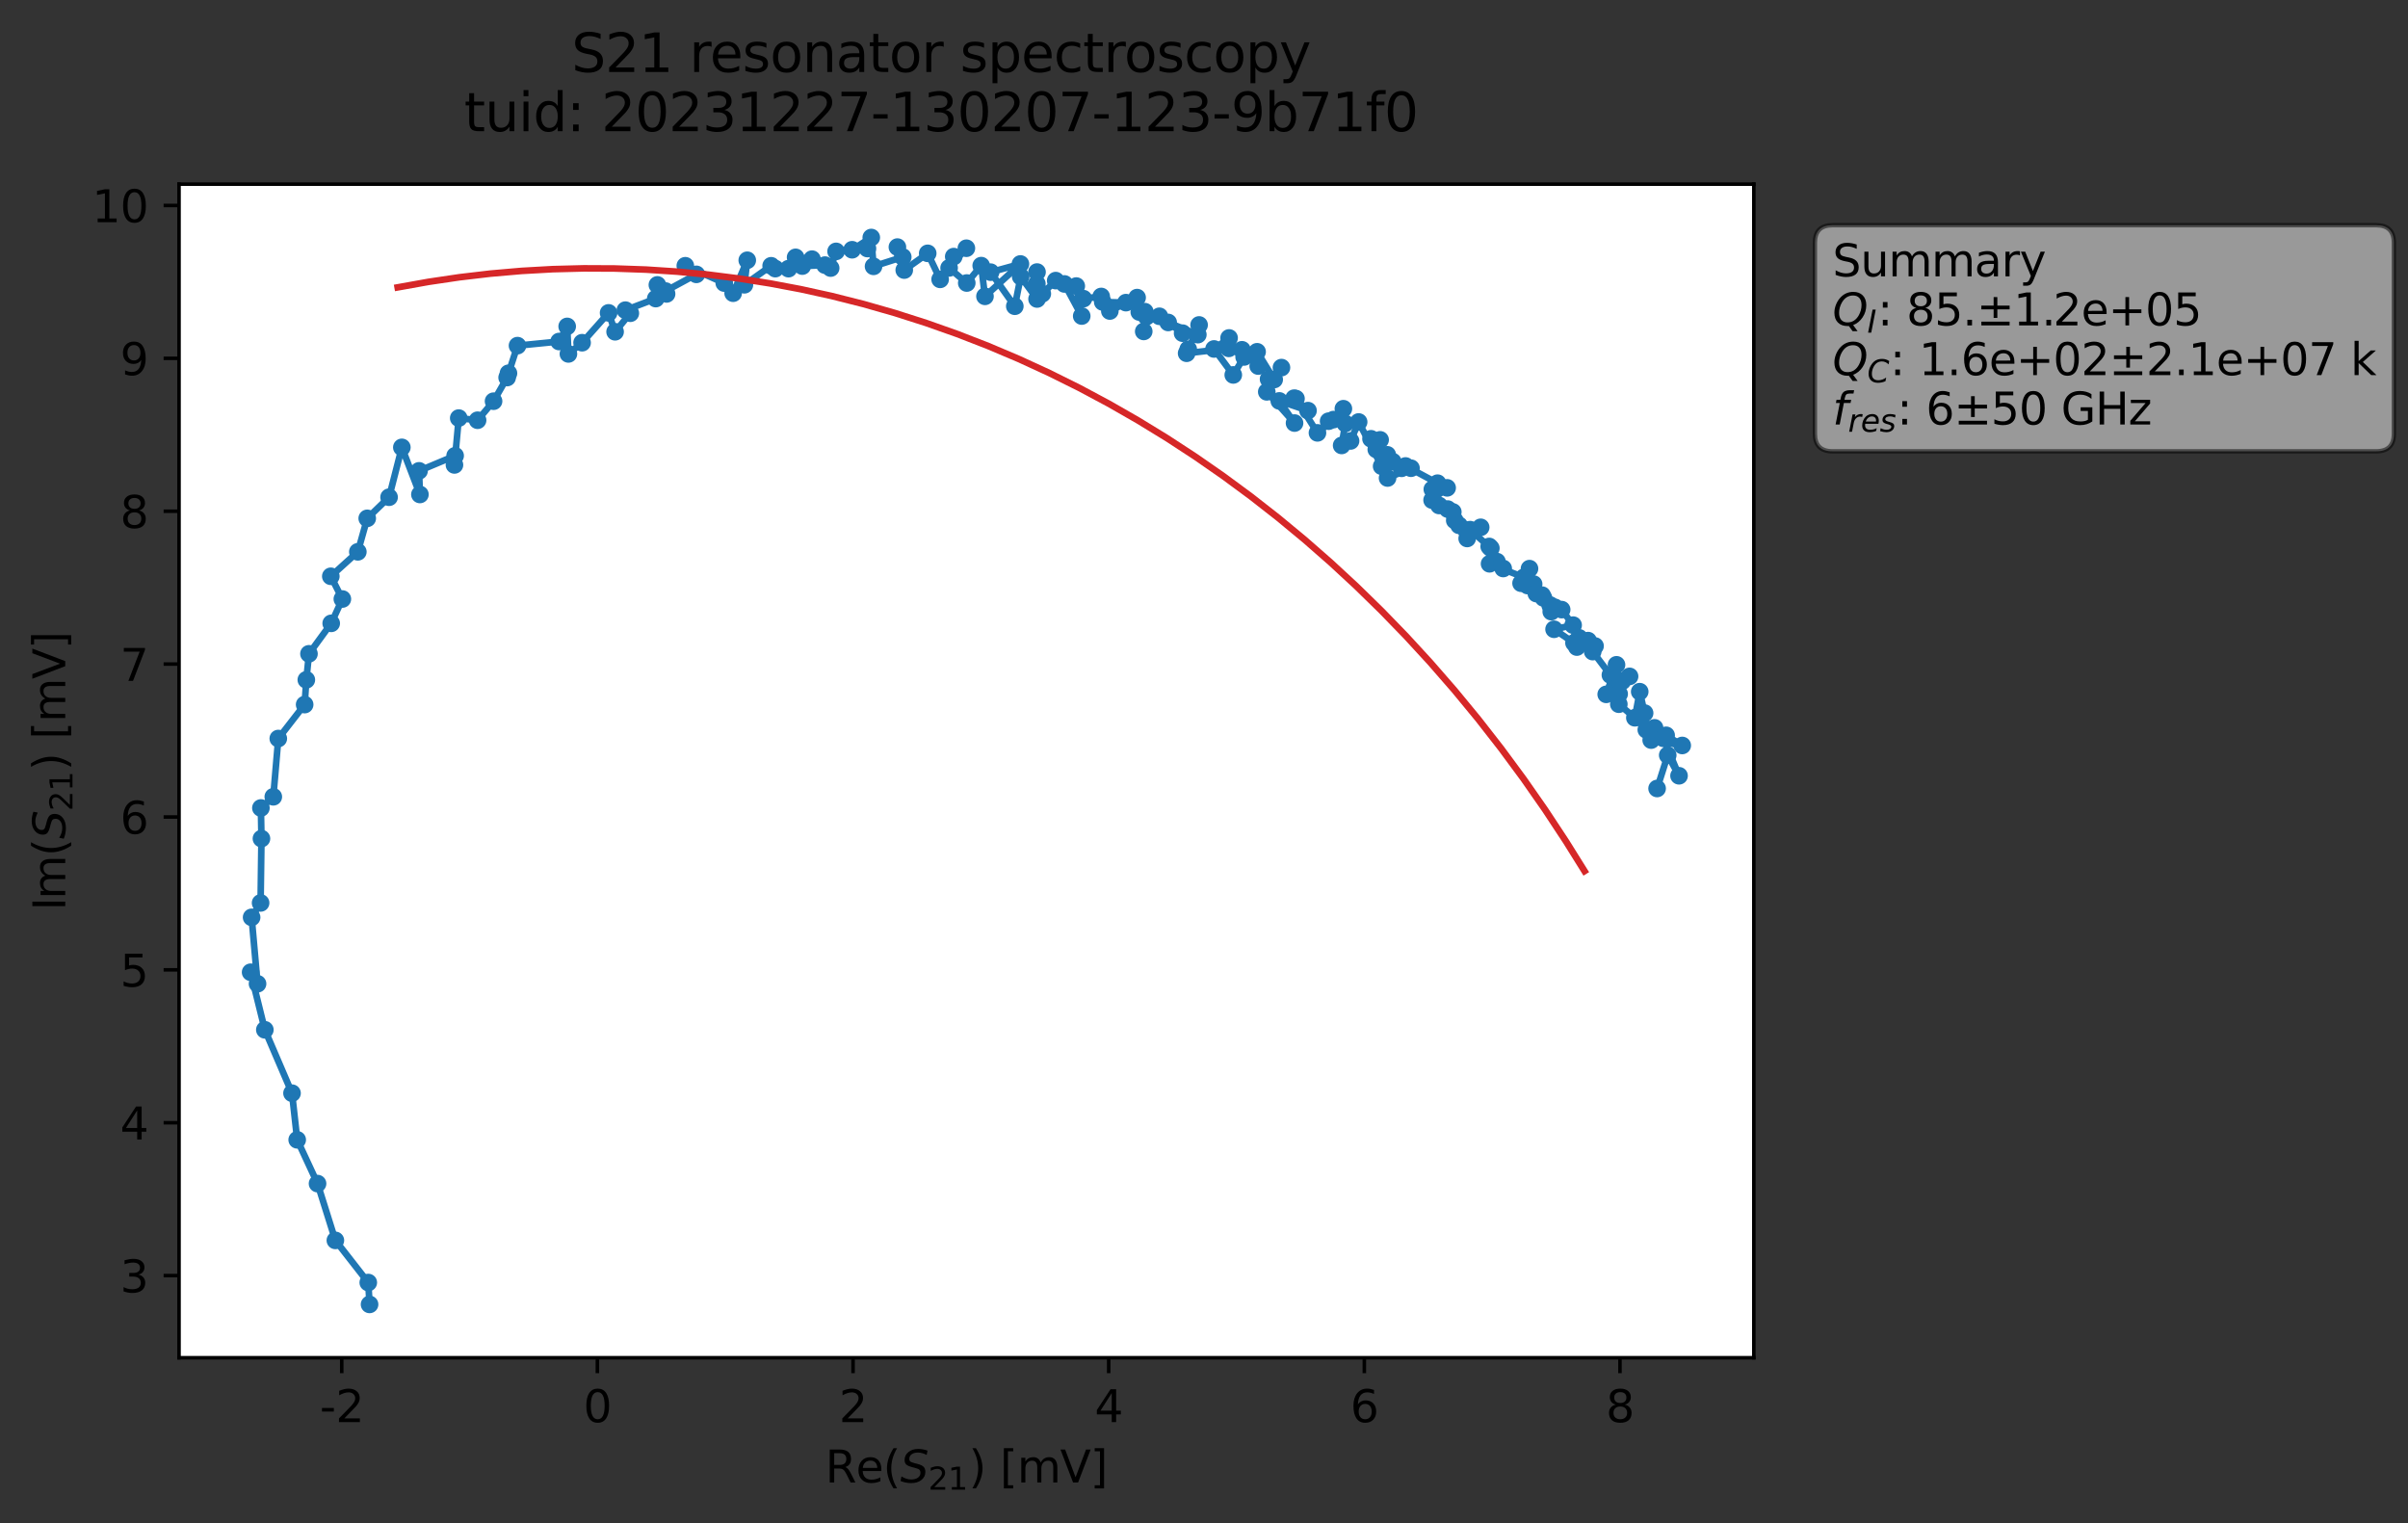 <?xml version="1.0" encoding="utf-8" standalone="no"?>
<!DOCTYPE svg PUBLIC "-//W3C//DTD SVG 1.1//EN"
  "http://www.w3.org/Graphics/SVG/1.1/DTD/svg11.dtd">
<svg xmlns:xlink="http://www.w3.org/1999/xlink" width="546.079pt" height="345.428pt" viewBox="0 0 546.079 345.428" xmlns="http://www.w3.org/2000/svg" version="1.1">
 <rect x="0" y="0" width="546.079" height="345.428" fill="#333333" stroke="none"/>
 <defs>
  <style type="text/css">*{stroke-linejoin: round; stroke-linecap: butt}</style>
 </defs>
 <g id="figure_1">
  <g id="patch_1">
   <path d="M 0 345.428 
L 546.079 345.428 
L 546.079 -0 
L 0 -0 
L 0 345.428 
z
" style="fill: none; opacity: 0"/>
  </g>
  <g id="axes_1">
   <g id="patch_2">
    <path d="M 40.603 307.872 
L 397.723 307.872 
L 397.723 41.76 
L 40.603 41.76 
z
" style="fill: #ffffff"/>
   </g>
   <g id="matplotlib.axis_1">
    <g id="xtick_1">
     <g id="line2d_1">
      <defs>
       <path id="m1674e08aa5" d="M 0 0 
L 0 3.5 
" style="stroke: #000000; stroke-width: 0.8"/>
      </defs>
      <g>
       <use xlink:href="#m1674e08aa5" x="77.499" y="307.872" style="stroke: #000000; stroke-width: 0.8"/>
      </g>
     </g>
     <g id="text_1">
      <!-- -2 -->
      <g transform="translate(72.514 322.47) scale(0.1 -0.1)">
       <defs>
        <path id="DejaVuSans-2d" d="M 313 2009 
L 1997 2009 
L 1997 1497 
L 313 1497 
L 313 2009 
z
" transform="scale(0.016)"/>
        <path id="DejaVuSans-32" d="M 1228 531 
L 3431 531 
L 3431 0 
L 469 0 
L 469 531 
Q 828 903 1448 1529 
Q 2069 2156 2228 2338 
Q 2531 2678 2651 2914 
Q 2772 3150 2772 3378 
Q 2772 3750 2511 3984 
Q 2250 4219 1831 4219 
Q 1534 4219 1204 4116 
Q 875 4013 500 3803 
L 500 4441 
Q 881 4594 1212 4672 
Q 1544 4750 1819 4750 
Q 2544 4750 2975 4387 
Q 3406 4025 3406 3419 
Q 3406 3131 3298 2873 
Q 3191 2616 2906 2266 
Q 2828 2175 2409 1742 
Q 1991 1309 1228 531 
z
" transform="scale(0.016)"/>
       </defs>
       <use xlink:href="#DejaVuSans-2d"/>
       <use xlink:href="#DejaVuSans-32" x="36.084"/>
      </g>
     </g>
    </g>
    <g id="xtick_2">
     <g id="line2d_2">
      <g>
       <use xlink:href="#m1674e08aa5" x="135.474" y="307.872" style="stroke: #000000; stroke-width: 0.8"/>
      </g>
     </g>
     <g id="text_2">
      <!-- 0 -->
      <g transform="translate(132.293 322.47) scale(0.1 -0.1)">
       <defs>
        <path id="DejaVuSans-30" d="M 2034 4250 
Q 1547 4250 1301 3770 
Q 1056 3291 1056 2328 
Q 1056 1369 1301 889 
Q 1547 409 2034 409 
Q 2525 409 2770 889 
Q 3016 1369 3016 2328 
Q 3016 3291 2770 3770 
Q 2525 4250 2034 4250 
z
M 2034 4750 
Q 2819 4750 3233 4129 
Q 3647 3509 3647 2328 
Q 3647 1150 3233 529 
Q 2819 -91 2034 -91 
Q 1250 -91 836 529 
Q 422 1150 422 2328 
Q 422 3509 836 4129 
Q 1250 4750 2034 4750 
z
" transform="scale(0.016)"/>
       </defs>
       <use xlink:href="#DejaVuSans-30"/>
      </g>
     </g>
    </g>
    <g id="xtick_3">
     <g id="line2d_3">
      <g>
       <use xlink:href="#m1674e08aa5" x="193.449" y="307.872" style="stroke: #000000; stroke-width: 0.8"/>
      </g>
     </g>
     <g id="text_3">
      <!-- 2 -->
      <g transform="translate(190.267 322.47) scale(0.1 -0.1)">
       <use xlink:href="#DejaVuSans-32"/>
      </g>
     </g>
    </g>
    <g id="xtick_4">
     <g id="line2d_4">
      <g>
       <use xlink:href="#m1674e08aa5" x="251.423" y="307.872" style="stroke: #000000; stroke-width: 0.8"/>
      </g>
     </g>
     <g id="text_4">
      <!-- 4 -->
      <g transform="translate(248.242 322.47) scale(0.1 -0.1)">
       <defs>
        <path id="DejaVuSans-34" d="M 2419 4116 
L 825 1625 
L 2419 1625 
L 2419 4116 
z
M 2253 4666 
L 3047 4666 
L 3047 1625 
L 3713 1625 
L 3713 1100 
L 3047 1100 
L 3047 0 
L 2419 0 
L 2419 1100 
L 313 1100 
L 313 1709 
L 2253 4666 
z
" transform="scale(0.016)"/>
       </defs>
       <use xlink:href="#DejaVuSans-34"/>
      </g>
     </g>
    </g>
    <g id="xtick_5">
     <g id="line2d_5">
      <g>
       <use xlink:href="#m1674e08aa5" x="309.398" y="307.872" style="stroke: #000000; stroke-width: 0.8"/>
      </g>
     </g>
     <g id="text_5">
      <!-- 6 -->
      <g transform="translate(306.216 322.47) scale(0.1 -0.1)">
       <defs>
        <path id="DejaVuSans-36" d="M 2113 2584 
Q 1688 2584 1439 2293 
Q 1191 2003 1191 1497 
Q 1191 994 1439 701 
Q 1688 409 2113 409 
Q 2538 409 2786 701 
Q 3034 994 3034 1497 
Q 3034 2003 2786 2293 
Q 2538 2584 2113 2584 
z
M 3366 4563 
L 3366 3988 
Q 3128 4100 2886 4159 
Q 2644 4219 2406 4219 
Q 1781 4219 1451 3797 
Q 1122 3375 1075 2522 
Q 1259 2794 1537 2939 
Q 1816 3084 2150 3084 
Q 2853 3084 3261 2657 
Q 3669 2231 3669 1497 
Q 3669 778 3244 343 
Q 2819 -91 2113 -91 
Q 1303 -91 875 529 
Q 447 1150 447 2328 
Q 447 3434 972 4092 
Q 1497 4750 2381 4750 
Q 2619 4750 2861 4703 
Q 3103 4656 3366 4563 
z
" transform="scale(0.016)"/>
       </defs>
       <use xlink:href="#DejaVuSans-36"/>
      </g>
     </g>
    </g>
    <g id="xtick_6">
     <g id="line2d_6">
      <g>
       <use xlink:href="#m1674e08aa5" x="367.372" y="307.872" style="stroke: #000000; stroke-width: 0.8"/>
      </g>
     </g>
     <g id="text_6">
      <!-- 8 -->
      <g transform="translate(364.191 322.47) scale(0.1 -0.1)">
       <defs>
        <path id="DejaVuSans-38" d="M 2034 2216 
Q 1584 2216 1326 1975 
Q 1069 1734 1069 1313 
Q 1069 891 1326 650 
Q 1584 409 2034 409 
Q 2484 409 2743 651 
Q 3003 894 3003 1313 
Q 3003 1734 2745 1975 
Q 2488 2216 2034 2216 
z
M 1403 2484 
Q 997 2584 770 2862 
Q 544 3141 544 3541 
Q 544 4100 942 4425 
Q 1341 4750 2034 4750 
Q 2731 4750 3128 4425 
Q 3525 4100 3525 3541 
Q 3525 3141 3298 2862 
Q 3072 2584 2669 2484 
Q 3125 2378 3379 2068 
Q 3634 1759 3634 1313 
Q 3634 634 3220 271 
Q 2806 -91 2034 -91 
Q 1263 -91 848 271 
Q 434 634 434 1313 
Q 434 1759 690 2068 
Q 947 2378 1403 2484 
z
M 1172 3481 
Q 1172 3119 1398 2916 
Q 1625 2713 2034 2713 
Q 2441 2713 2670 2916 
Q 2900 3119 2900 3481 
Q 2900 3844 2670 4047 
Q 2441 4250 2034 4250 
Q 1625 4250 1398 4047 
Q 1172 3844 1172 3481 
z
" transform="scale(0.016)"/>
       </defs>
       <use xlink:href="#DejaVuSans-38"/>
      </g>
     </g>
    </g>
    <g id="text_7">
     <!-- Re$(S_{21})$ [mV] -->
     <g transform="translate(187.163 336.149) scale(0.1 -0.1)">
      <defs>
       <path id="DejaVuSans-52" d="M 2841 2188 
Q 3044 2119 3236 1894 
Q 3428 1669 3622 1275 
L 4263 0 
L 3584 0 
L 2988 1197 
Q 2756 1666 2539 1819 
Q 2322 1972 1947 1972 
L 1259 1972 
L 1259 0 
L 628 0 
L 628 4666 
L 2053 4666 
Q 2853 4666 3247 4331 
Q 3641 3997 3641 3322 
Q 3641 2881 3436 2590 
Q 3231 2300 2841 2188 
z
M 1259 4147 
L 1259 2491 
L 2053 2491 
Q 2509 2491 2742 2702 
Q 2975 2913 2975 3322 
Q 2975 3731 2742 3939 
Q 2509 4147 2053 4147 
L 1259 4147 
z
" transform="scale(0.016)"/>
       <path id="DejaVuSans-65" d="M 3597 1894 
L 3597 1613 
L 953 1613 
Q 991 1019 1311 708 
Q 1631 397 2203 397 
Q 2534 397 2845 478 
Q 3156 559 3463 722 
L 3463 178 
Q 3153 47 2828 -22 
Q 2503 -91 2169 -91 
Q 1331 -91 842 396 
Q 353 884 353 1716 
Q 353 2575 817 3079 
Q 1281 3584 2069 3584 
Q 2775 3584 3186 3129 
Q 3597 2675 3597 1894 
z
M 3022 2063 
Q 3016 2534 2758 2815 
Q 2500 3097 2075 3097 
Q 1594 3097 1305 2825 
Q 1016 2553 972 2059 
L 3022 2063 
z
" transform="scale(0.016)"/>
       <path id="DejaVuSans-28" d="M 1984 4856 
Q 1566 4138 1362 3434 
Q 1159 2731 1159 2009 
Q 1159 1288 1364 580 
Q 1569 -128 1984 -844 
L 1484 -844 
Q 1016 -109 783 600 
Q 550 1309 550 2009 
Q 550 2706 781 3412 
Q 1013 4119 1484 4856 
L 1984 4856 
z
" transform="scale(0.016)"/>
       <path id="DejaVuSans-Oblique-53" d="M 3859 4513 
L 3738 3897 
Q 3422 4066 3111 4152 
Q 2800 4238 2509 4238 
Q 1944 4238 1609 3991 
Q 1275 3744 1275 3334 
Q 1275 3109 1398 2989 
Q 1522 2869 2034 2731 
L 2413 2638 
Q 3053 2472 3303 2217 
Q 3553 1963 3553 1503 
Q 3553 797 2998 353 
Q 2444 -91 1538 -91 
Q 1166 -91 791 -17 
Q 416 56 38 206 
L 166 856 
Q 513 641 861 531 
Q 1209 422 1556 422 
Q 2147 422 2503 684 
Q 2859 947 2859 1369 
Q 2859 1650 2717 1795 
Q 2575 1941 2106 2059 
L 1728 2156 
Q 1081 2325 845 2545 
Q 609 2766 609 3163 
Q 609 3859 1145 4304 
Q 1681 4750 2541 4750 
Q 2875 4750 3203 4690 
Q 3531 4631 3859 4513 
z
" transform="scale(0.016)"/>
       <path id="DejaVuSans-31" d="M 794 531 
L 1825 531 
L 1825 4091 
L 703 3866 
L 703 4441 
L 1819 4666 
L 2450 4666 
L 2450 531 
L 3481 531 
L 3481 0 
L 794 0 
L 794 531 
z
" transform="scale(0.016)"/>
       <path id="DejaVuSans-29" d="M 513 4856 
L 1013 4856 
Q 1481 4119 1714 3412 
Q 1947 2706 1947 2009 
Q 1947 1309 1714 600 
Q 1481 -109 1013 -844 
L 513 -844 
Q 928 -128 1133 580 
Q 1338 1288 1338 2009 
Q 1338 2731 1133 3434 
Q 928 4138 513 4856 
z
" transform="scale(0.016)"/>
       <path id="DejaVuSans-20" transform="scale(0.016)"/>
       <path id="DejaVuSans-5b" d="M 550 4863 
L 1875 4863 
L 1875 4416 
L 1125 4416 
L 1125 -397 
L 1875 -397 
L 1875 -844 
L 550 -844 
L 550 4863 
z
" transform="scale(0.016)"/>
       <path id="DejaVuSans-6d" d="M 3328 2828 
Q 3544 3216 3844 3400 
Q 4144 3584 4550 3584 
Q 5097 3584 5394 3201 
Q 5691 2819 5691 2113 
L 5691 0 
L 5113 0 
L 5113 2094 
Q 5113 2597 4934 2840 
Q 4756 3084 4391 3084 
Q 3944 3084 3684 2787 
Q 3425 2491 3425 1978 
L 3425 0 
L 2847 0 
L 2847 2094 
Q 2847 2600 2669 2842 
Q 2491 3084 2119 3084 
Q 1678 3084 1418 2786 
Q 1159 2488 1159 1978 
L 1159 0 
L 581 0 
L 581 3500 
L 1159 3500 
L 1159 2956 
Q 1356 3278 1631 3431 
Q 1906 3584 2284 3584 
Q 2666 3584 2933 3390 
Q 3200 3197 3328 2828 
z
" transform="scale(0.016)"/>
       <path id="DejaVuSans-56" d="M 1831 0 
L 50 4666 
L 709 4666 
L 2188 738 
L 3669 4666 
L 4325 4666 
L 2547 0 
L 1831 0 
z
" transform="scale(0.016)"/>
       <path id="DejaVuSans-5d" d="M 1947 4863 
L 1947 -844 
L 622 -844 
L 622 -397 
L 1369 -397 
L 1369 4416 
L 622 4416 
L 622 4863 
L 1947 4863 
z
" transform="scale(0.016)"/>
      </defs>
      <use xlink:href="#DejaVuSans-52" transform="translate(0 0.016)"/>
      <use xlink:href="#DejaVuSans-65" transform="translate(69.482 0.016)"/>
      <use xlink:href="#DejaVuSans-28" transform="translate(131.006 0.016)"/>
      <use xlink:href="#DejaVuSans-Oblique-53" transform="translate(170.02 0.016)"/>
      <use xlink:href="#DejaVuSans-32" transform="translate(233.496 -16.391) scale(0.7)"/>
      <use xlink:href="#DejaVuSans-31" transform="translate(278.032 -16.391) scale(0.7)"/>
      <use xlink:href="#DejaVuSans-29" transform="translate(325.303 0.016)"/>
      <use xlink:href="#DejaVuSans-20" transform="translate(364.316 0.016)"/>
      <use xlink:href="#DejaVuSans-5b" transform="translate(396.104 0.016)"/>
      <use xlink:href="#DejaVuSans-6d" transform="translate(435.117 0.016)"/>
      <use xlink:href="#DejaVuSans-56" transform="translate(532.529 0.016)"/>
      <use xlink:href="#DejaVuSans-5d" transform="translate(600.938 0.016)"/>
     </g>
    </g>
   </g>
   <g id="matplotlib.axis_2">
    <g id="ytick_1">
     <g id="line2d_7">
      <defs>
       <path id="mb49f88d2f6" d="M 0 0 
L -3.5 0 
" style="stroke: #000000; stroke-width: 0.8"/>
      </defs>
      <g>
       <use xlink:href="#mb49f88d2f6" x="40.603" y="289.242" style="stroke: #000000; stroke-width: 0.8"/>
      </g>
     </g>
     <g id="text_8">
      <!-- 3 -->
      <g transform="translate(27.241 293.041) scale(0.1 -0.1)">
       <defs>
        <path id="DejaVuSans-33" d="M 2597 2516 
Q 3050 2419 3304 2112 
Q 3559 1806 3559 1356 
Q 3559 666 3084 287 
Q 2609 -91 1734 -91 
Q 1441 -91 1130 -33 
Q 819 25 488 141 
L 488 750 
Q 750 597 1062 519 
Q 1375 441 1716 441 
Q 2309 441 2620 675 
Q 2931 909 2931 1356 
Q 2931 1769 2642 2001 
Q 2353 2234 1838 2234 
L 1294 2234 
L 1294 2753 
L 1863 2753 
Q 2328 2753 2575 2939 
Q 2822 3125 2822 3475 
Q 2822 3834 2567 4026 
Q 2313 4219 1838 4219 
Q 1578 4219 1281 4162 
Q 984 4106 628 3988 
L 628 4550 
Q 988 4650 1302 4700 
Q 1616 4750 1894 4750 
Q 2613 4750 3031 4423 
Q 3450 4097 3450 3541 
Q 3450 3153 3228 2886 
Q 3006 2619 2597 2516 
z
" transform="scale(0.016)"/>
       </defs>
       <use xlink:href="#DejaVuSans-33"/>
      </g>
     </g>
    </g>
    <g id="ytick_2">
     <g id="line2d_8">
      <g>
       <use xlink:href="#mb49f88d2f6" x="40.603" y="254.577" style="stroke: #000000; stroke-width: 0.8"/>
      </g>
     </g>
     <g id="text_9">
      <!-- 4 -->
      <g transform="translate(27.241 258.376) scale(0.1 -0.1)">
       <use xlink:href="#DejaVuSans-34"/>
      </g>
     </g>
    </g>
    <g id="ytick_3">
     <g id="line2d_9">
      <g>
       <use xlink:href="#mb49f88d2f6" x="40.603" y="219.912" style="stroke: #000000; stroke-width: 0.8"/>
      </g>
     </g>
     <g id="text_10">
      <!-- 5 -->
      <g transform="translate(27.241 223.711) scale(0.1 -0.1)">
       <defs>
        <path id="DejaVuSans-35" d="M 691 4666 
L 3169 4666 
L 3169 4134 
L 1269 4134 
L 1269 2991 
Q 1406 3038 1543 3061 
Q 1681 3084 1819 3084 
Q 2600 3084 3056 2656 
Q 3513 2228 3513 1497 
Q 3513 744 3044 326 
Q 2575 -91 1722 -91 
Q 1428 -91 1123 -41 
Q 819 9 494 109 
L 494 744 
Q 775 591 1075 516 
Q 1375 441 1709 441 
Q 2250 441 2565 725 
Q 2881 1009 2881 1497 
Q 2881 1984 2565 2268 
Q 2250 2553 1709 2553 
Q 1456 2553 1204 2497 
Q 953 2441 691 2322 
L 691 4666 
z
" transform="scale(0.016)"/>
       </defs>
       <use xlink:href="#DejaVuSans-35"/>
      </g>
     </g>
    </g>
    <g id="ytick_4">
     <g id="line2d_10">
      <g>
       <use xlink:href="#mb49f88d2f6" x="40.603" y="185.247" style="stroke: #000000; stroke-width: 0.8"/>
      </g>
     </g>
     <g id="text_11">
      <!-- 6 -->
      <g transform="translate(27.241 189.046) scale(0.1 -0.1)">
       <use xlink:href="#DejaVuSans-36"/>
      </g>
     </g>
    </g>
    <g id="ytick_5">
     <g id="line2d_11">
      <g>
       <use xlink:href="#mb49f88d2f6" x="40.603" y="150.581" style="stroke: #000000; stroke-width: 0.8"/>
      </g>
     </g>
     <g id="text_12">
      <!-- 7 -->
      <g transform="translate(27.241 154.381) scale(0.1 -0.1)">
       <defs>
        <path id="DejaVuSans-37" d="M 525 4666 
L 3525 4666 
L 3525 4397 
L 1831 0 
L 1172 0 
L 2766 4134 
L 525 4134 
L 525 4666 
z
" transform="scale(0.016)"/>
       </defs>
       <use xlink:href="#DejaVuSans-37"/>
      </g>
     </g>
    </g>
    <g id="ytick_6">
     <g id="line2d_12">
      <g>
       <use xlink:href="#mb49f88d2f6" x="40.603" y="115.916" style="stroke: #000000; stroke-width: 0.8"/>
      </g>
     </g>
     <g id="text_13">
      <!-- 8 -->
      <g transform="translate(27.241 119.715) scale(0.1 -0.1)">
       <use xlink:href="#DejaVuSans-38"/>
      </g>
     </g>
    </g>
    <g id="ytick_7">
     <g id="line2d_13">
      <g>
       <use xlink:href="#mb49f88d2f6" x="40.603" y="81.251" style="stroke: #000000; stroke-width: 0.8"/>
      </g>
     </g>
     <g id="text_14">
      <!-- 9 -->
      <g transform="translate(27.241 85.05) scale(0.1 -0.1)">
       <defs>
        <path id="DejaVuSans-39" d="M 703 97 
L 703 672 
Q 941 559 1184 500 
Q 1428 441 1663 441 
Q 2288 441 2617 861 
Q 2947 1281 2994 2138 
Q 2813 1869 2534 1725 
Q 2256 1581 1919 1581 
Q 1219 1581 811 2004 
Q 403 2428 403 3163 
Q 403 3881 828 4315 
Q 1253 4750 1959 4750 
Q 2769 4750 3195 4129 
Q 3622 3509 3622 2328 
Q 3622 1225 3098 567 
Q 2575 -91 1691 -91 
Q 1453 -91 1209 -44 
Q 966 3 703 97 
z
M 1959 2075 
Q 2384 2075 2632 2365 
Q 2881 2656 2881 3163 
Q 2881 3666 2632 3958 
Q 2384 4250 1959 4250 
Q 1534 4250 1286 3958 
Q 1038 3666 1038 3163 
Q 1038 2656 1286 2365 
Q 1534 2075 1959 2075 
z
" transform="scale(0.016)"/>
       </defs>
       <use xlink:href="#DejaVuSans-39"/>
      </g>
     </g>
    </g>
    <g id="ytick_8">
     <g id="line2d_14">
      <g>
       <use xlink:href="#mb49f88d2f6" x="40.603" y="46.586" style="stroke: #000000; stroke-width: 0.8"/>
      </g>
     </g>
     <g id="text_15">
      <!-- 10 -->
      <g transform="translate(20.878 50.385) scale(0.1 -0.1)">
       <use xlink:href="#DejaVuSans-31"/>
       <use xlink:href="#DejaVuSans-30" x="63.623"/>
      </g>
     </g>
    </g>
    <g id="text_16">
     <!-- Im$(S_{21})$ [mV] -->
     <g transform="translate(14.798 206.466) rotate(-90) scale(0.1 -0.1)">
      <defs>
       <path id="DejaVuSans-49" d="M 628 4666 
L 1259 4666 
L 1259 0 
L 628 0 
L 628 4666 
z
" transform="scale(0.016)"/>
      </defs>
      <use xlink:href="#DejaVuSans-49" transform="translate(0 0.016)"/>
      <use xlink:href="#DejaVuSans-6d" transform="translate(25.867 0.016)"/>
      <use xlink:href="#DejaVuSans-28" transform="translate(123.279 0.016)"/>
      <use xlink:href="#DejaVuSans-Oblique-53" transform="translate(162.293 0.016)"/>
      <use xlink:href="#DejaVuSans-32" transform="translate(225.77 -16.391) scale(0.7)"/>
      <use xlink:href="#DejaVuSans-31" transform="translate(270.306 -16.391) scale(0.7)"/>
      <use xlink:href="#DejaVuSans-29" transform="translate(317.576 0.016)"/>
      <use xlink:href="#DejaVuSans-20" transform="translate(356.59 0.016)"/>
      <use xlink:href="#DejaVuSans-5b" transform="translate(388.377 0.016)"/>
      <use xlink:href="#DejaVuSans-6d" transform="translate(427.391 0.016)"/>
      <use xlink:href="#DejaVuSans-56" transform="translate(524.803 0.016)"/>
      <use xlink:href="#DejaVuSans-5d" transform="translate(593.211 0.016)"/>
     </g>
    </g>
   </g>
   <g id="line2d_15">
    <path d="M 83.807 295.776 
L 83.517 290.818 
L 76.055 281.26 
L 72.011 268.38 
L 67.399 258.454 
L 66.223 247.881 
L 60.06 233.506 
L 56.836 220.458 
L 58.405 223.07 
L 57.062 208.009 
L 59.097 204.739 
L 59.292 190.152 
L 59.166 183.211 
L 61.977 180.67 
L 63.11 167.463 
L 69.087 159.766 
L 69.469 154.152 
L 70.066 148.251 
L 75.111 141.344 
L 77.639 135.828 
L 75.021 130.674 
L 81.148 125.127 
L 83.28 117.537 
L 88.234 112.745 
L 91.13 101.439 
L 95.227 112.122 
L 95.031 106.766 
L 103.213 103.34 
L 103.06 105.421 
L 104.032 94.802 
L 108.306 95.287 
L 111.929 90.973 
L 115.007 85.611 
L 117.359 78.374 
L 126.788 77.438 
L 128.624 74.015 
L 128.904 80.252 
L 132.005 77.71 
L 138.017 70.947 
L 139.49 75.231 
L 142.942 71.027 
L 141.824 70.328 
L 148.714 67.703 
L 149.079 64.604 
L 151.165 66.646 
L 150.941 65.998 
L 157.918 62.212 
L 155.415 60.259 
L 164.249 64.186 
L 166.259 66.483 
L 169.463 59.014 
L 168.816 64.573 
L 174.878 60.266 
L 175.822 60.911 
L 178.814 60.917 
L 180.424 58.354 
L 184.142 58.764 
L 181.945 60.336 
L 187.086 60.115 
L 188.373 60.785 
L 189.608 57.002 
L 196.718 56.356 
L 193.24 56.631 
L 197.586 53.856 
L 198.1 60.392 
L 204.724 58.277 
L 203.51 56.027 
L 205.065 61.239 
L 210.383 57.442 
L 213.201 63.345 
L 216.286 58.185 
L 219.153 56.288 
L 215.238 60.757 
L 219.238 64.174 
L 222.514 60.232 
L 223.371 67.196 
L 231.41 59.856 
L 224.647 61.714 
L 230.135 69.44 
L 231.473 62.726 
L 235.18 67.795 
L 235.172 61.688 
L 236.371 66.608 
L 239.412 63.626 
L 241.392 64.387 
L 245.311 71.662 
L 244.075 64.861 
L 245.69 67.725 
L 249.731 67.226 
L 250.076 68.472 
L 255.337 68.623 
L 251.686 70.523 
L 257.87 67.481 
L 258.367 70.753 
L 259.617 70.668 
L 259.372 75.152 
L 259.993 71.794 
L 262.923 71.72 
L 268.189 75.548 
L 264.917 73.119 
L 271.64 75.881 
L 271.927 73.684 
L 269.098 80.103 
L 278.66 78.995 
L 278.729 76.631 
L 275.315 79.127 
L 279.678 85.015 
L 282.137 80.939 
L 281.648 79.314 
L 285.334 83.004 
L 285.081 79.766 
L 288.958 86.056 
L 290.605 83.351 
L 287.683 85.968 
L 287.275 88.849 
L 293.571 95.929 
L 290.117 90.906 
L 296.627 93.11 
L 293.475 90.288 
L 293.9 90.391 
L 298.771 98.152 
L 302.402 95.146 
L 301.298 95.504 
L 304.649 92.678 
L 305.081 96.027 
L 304.255 101.003 
L 306.277 99.983 
L 308.108 95.684 
L 313.325 105.719 
L 312.979 99.736 
L 310.913 99.494 
L 312.11 101.915 
L 315.841 104.68 
L 314.598 103.127 
L 314.669 108.387 
L 319.983 106.168 
L 317.843 106.188 
L 318.743 105.66 
L 326.001 109.562 
L 324.82 110.952 
L 328.178 110.619 
L 324.766 113.4 
L 326.346 114.616 
L 329.904 117.999 
L 329.466 116.079 
L 328.301 115.431 
L 330.891 119.123 
L 335.786 119.567 
L 332.722 122.099 
L 332.484 120.193 
L 333.388 120.098 
L 338.091 124.305 
L 339.478 127.345 
L 340.893 128.908 
L 337.799 127.841 
L 345.57 130.918 
L 346.435 132.778 
L 344.944 132.247 
L 346.855 128.939 
L 348.408 134.59 
L 350.031 135.581 
L 349.704 134.953 
L 351.524 137.189 
L 351.788 138.685 
L 352.639 137.716 
L 354.151 138.23 
L 356.75 141.75 
L 352.427 142.687 
L 356.943 145.774 
L 357.593 146.722 
L 358.107 144.63 
L 360.139 145.26 
L 361.721 146.485 
L 361.188 147.75 
L 365.203 153.059 
L 366.587 150.744 
L 364.253 157.445 
L 367.913 154.443 
L 366.095 153.579 
L 369.549 153.37 
L 367.185 157.352 
L 367.112 159.677 
L 370.749 162.754 
L 371.852 156.839 
L 372.961 161.692 
L 373.345 165.478 
L 371.161 162.661 
L 375.216 165.039 
L 374.452 167.815 
L 381.49 169.035 
L 377.844 166.732 
L 377.211 167.418 
L 380.766 175.906 
L 378.201 171.238 
L 375.793 178.789 
L 375.793 178.789 
" clip-path="url(#pd4380f64f8)" style="fill: none; stroke: #1f77b4; stroke-width: 1.5; stroke-linecap: square"/>
    <defs>
     <path id="m162c4ec430" d="M 0 1.5 
C 0.398 1.5 0.779 1.342 1.061 1.061 
C 1.342 0.779 1.5 0.398 1.5 0 
C 1.5 -0.398 1.342 -0.779 1.061 -1.061 
C 0.779 -1.342 0.398 -1.5 0 -1.5 
C -0.398 -1.5 -0.779 -1.342 -1.061 -1.061 
C -1.342 -0.779 -1.5 -0.398 -1.5 0 
C -1.5 0.398 -1.342 0.779 -1.061 1.061 
C -0.779 1.342 -0.398 1.5 0 1.5 
z
" style="stroke: #1f77b4"/>
    </defs>
    <g clip-path="url(#pd4380f64f8)">
     <use xlink:href="#m162c4ec430" x="83.807" y="295.776" style="fill: #1f77b4; stroke: #1f77b4"/>
     <use xlink:href="#m162c4ec430" x="83.517" y="290.818" style="fill: #1f77b4; stroke: #1f77b4"/>
     <use xlink:href="#m162c4ec430" x="76.055" y="281.26" style="fill: #1f77b4; stroke: #1f77b4"/>
     <use xlink:href="#m162c4ec430" x="72.011" y="268.38" style="fill: #1f77b4; stroke: #1f77b4"/>
     <use xlink:href="#m162c4ec430" x="67.399" y="258.454" style="fill: #1f77b4; stroke: #1f77b4"/>
     <use xlink:href="#m162c4ec430" x="66.223" y="247.881" style="fill: #1f77b4; stroke: #1f77b4"/>
     <use xlink:href="#m162c4ec430" x="60.06" y="233.506" style="fill: #1f77b4; stroke: #1f77b4"/>
     <use xlink:href="#m162c4ec430" x="56.836" y="220.458" style="fill: #1f77b4; stroke: #1f77b4"/>
     <use xlink:href="#m162c4ec430" x="58.405" y="223.07" style="fill: #1f77b4; stroke: #1f77b4"/>
     <use xlink:href="#m162c4ec430" x="57.062" y="208.009" style="fill: #1f77b4; stroke: #1f77b4"/>
     <use xlink:href="#m162c4ec430" x="59.097" y="204.739" style="fill: #1f77b4; stroke: #1f77b4"/>
     <use xlink:href="#m162c4ec430" x="59.292" y="190.152" style="fill: #1f77b4; stroke: #1f77b4"/>
     <use xlink:href="#m162c4ec430" x="59.166" y="183.211" style="fill: #1f77b4; stroke: #1f77b4"/>
     <use xlink:href="#m162c4ec430" x="61.977" y="180.67" style="fill: #1f77b4; stroke: #1f77b4"/>
     <use xlink:href="#m162c4ec430" x="63.11" y="167.463" style="fill: #1f77b4; stroke: #1f77b4"/>
     <use xlink:href="#m162c4ec430" x="69.087" y="159.766" style="fill: #1f77b4; stroke: #1f77b4"/>
     <use xlink:href="#m162c4ec430" x="69.469" y="154.152" style="fill: #1f77b4; stroke: #1f77b4"/>
     <use xlink:href="#m162c4ec430" x="70.066" y="148.251" style="fill: #1f77b4; stroke: #1f77b4"/>
     <use xlink:href="#m162c4ec430" x="75.111" y="141.344" style="fill: #1f77b4; stroke: #1f77b4"/>
     <use xlink:href="#m162c4ec430" x="77.639" y="135.828" style="fill: #1f77b4; stroke: #1f77b4"/>
     <use xlink:href="#m162c4ec430" x="75.021" y="130.674" style="fill: #1f77b4; stroke: #1f77b4"/>
     <use xlink:href="#m162c4ec430" x="81.148" y="125.127" style="fill: #1f77b4; stroke: #1f77b4"/>
     <use xlink:href="#m162c4ec430" x="83.28" y="117.537" style="fill: #1f77b4; stroke: #1f77b4"/>
     <use xlink:href="#m162c4ec430" x="88.234" y="112.745" style="fill: #1f77b4; stroke: #1f77b4"/>
     <use xlink:href="#m162c4ec430" x="91.13" y="101.439" style="fill: #1f77b4; stroke: #1f77b4"/>
     <use xlink:href="#m162c4ec430" x="95.227" y="112.122" style="fill: #1f77b4; stroke: #1f77b4"/>
     <use xlink:href="#m162c4ec430" x="95.031" y="106.766" style="fill: #1f77b4; stroke: #1f77b4"/>
     <use xlink:href="#m162c4ec430" x="103.213" y="103.34" style="fill: #1f77b4; stroke: #1f77b4"/>
     <use xlink:href="#m162c4ec430" x="103.06" y="105.421" style="fill: #1f77b4; stroke: #1f77b4"/>
     <use xlink:href="#m162c4ec430" x="104.032" y="94.802" style="fill: #1f77b4; stroke: #1f77b4"/>
     <use xlink:href="#m162c4ec430" x="108.306" y="95.287" style="fill: #1f77b4; stroke: #1f77b4"/>
     <use xlink:href="#m162c4ec430" x="111.929" y="90.973" style="fill: #1f77b4; stroke: #1f77b4"/>
     <use xlink:href="#m162c4ec430" x="115.007" y="85.611" style="fill: #1f77b4; stroke: #1f77b4"/>
     <use xlink:href="#m162c4ec430" x="115.307" y="84.64" style="fill: #1f77b4; stroke: #1f77b4"/>
     <use xlink:href="#m162c4ec430" x="117.359" y="78.374" style="fill: #1f77b4; stroke: #1f77b4"/>
     <use xlink:href="#m162c4ec430" x="126.788" y="77.438" style="fill: #1f77b4; stroke: #1f77b4"/>
     <use xlink:href="#m162c4ec430" x="128.624" y="74.015" style="fill: #1f77b4; stroke: #1f77b4"/>
     <use xlink:href="#m162c4ec430" x="128.904" y="80.252" style="fill: #1f77b4; stroke: #1f77b4"/>
     <use xlink:href="#m162c4ec430" x="132.005" y="77.71" style="fill: #1f77b4; stroke: #1f77b4"/>
     <use xlink:href="#m162c4ec430" x="138.017" y="70.947" style="fill: #1f77b4; stroke: #1f77b4"/>
     <use xlink:href="#m162c4ec430" x="139.49" y="75.231" style="fill: #1f77b4; stroke: #1f77b4"/>
     <use xlink:href="#m162c4ec430" x="142.942" y="71.027" style="fill: #1f77b4; stroke: #1f77b4"/>
     <use xlink:href="#m162c4ec430" x="141.824" y="70.328" style="fill: #1f77b4; stroke: #1f77b4"/>
     <use xlink:href="#m162c4ec430" x="148.714" y="67.703" style="fill: #1f77b4; stroke: #1f77b4"/>
     <use xlink:href="#m162c4ec430" x="149.079" y="64.604" style="fill: #1f77b4; stroke: #1f77b4"/>
     <use xlink:href="#m162c4ec430" x="151.165" y="66.646" style="fill: #1f77b4; stroke: #1f77b4"/>
     <use xlink:href="#m162c4ec430" x="150.941" y="65.998" style="fill: #1f77b4; stroke: #1f77b4"/>
     <use xlink:href="#m162c4ec430" x="157.918" y="62.212" style="fill: #1f77b4; stroke: #1f77b4"/>
     <use xlink:href="#m162c4ec430" x="155.415" y="60.259" style="fill: #1f77b4; stroke: #1f77b4"/>
     <use xlink:href="#m162c4ec430" x="164.249" y="64.186" style="fill: #1f77b4; stroke: #1f77b4"/>
     <use xlink:href="#m162c4ec430" x="166.259" y="66.483" style="fill: #1f77b4; stroke: #1f77b4"/>
     <use xlink:href="#m162c4ec430" x="169.463" y="59.014" style="fill: #1f77b4; stroke: #1f77b4"/>
     <use xlink:href="#m162c4ec430" x="168.816" y="64.573" style="fill: #1f77b4; stroke: #1f77b4"/>
     <use xlink:href="#m162c4ec430" x="174.878" y="60.266" style="fill: #1f77b4; stroke: #1f77b4"/>
     <use xlink:href="#m162c4ec430" x="175.822" y="60.911" style="fill: #1f77b4; stroke: #1f77b4"/>
     <use xlink:href="#m162c4ec430" x="178.814" y="60.917" style="fill: #1f77b4; stroke: #1f77b4"/>
     <use xlink:href="#m162c4ec430" x="180.424" y="58.354" style="fill: #1f77b4; stroke: #1f77b4"/>
     <use xlink:href="#m162c4ec430" x="184.142" y="58.764" style="fill: #1f77b4; stroke: #1f77b4"/>
     <use xlink:href="#m162c4ec430" x="181.945" y="60.336" style="fill: #1f77b4; stroke: #1f77b4"/>
     <use xlink:href="#m162c4ec430" x="187.086" y="60.115" style="fill: #1f77b4; stroke: #1f77b4"/>
     <use xlink:href="#m162c4ec430" x="188.373" y="60.785" style="fill: #1f77b4; stroke: #1f77b4"/>
     <use xlink:href="#m162c4ec430" x="189.608" y="57.002" style="fill: #1f77b4; stroke: #1f77b4"/>
     <use xlink:href="#m162c4ec430" x="196.718" y="56.356" style="fill: #1f77b4; stroke: #1f77b4"/>
     <use xlink:href="#m162c4ec430" x="193.24" y="56.631" style="fill: #1f77b4; stroke: #1f77b4"/>
     <use xlink:href="#m162c4ec430" x="197.586" y="53.856" style="fill: #1f77b4; stroke: #1f77b4"/>
     <use xlink:href="#m162c4ec430" x="198.1" y="60.392" style="fill: #1f77b4; stroke: #1f77b4"/>
     <use xlink:href="#m162c4ec430" x="204.724" y="58.277" style="fill: #1f77b4; stroke: #1f77b4"/>
     <use xlink:href="#m162c4ec430" x="203.51" y="56.027" style="fill: #1f77b4; stroke: #1f77b4"/>
     <use xlink:href="#m162c4ec430" x="205.065" y="61.239" style="fill: #1f77b4; stroke: #1f77b4"/>
     <use xlink:href="#m162c4ec430" x="210.383" y="57.442" style="fill: #1f77b4; stroke: #1f77b4"/>
     <use xlink:href="#m162c4ec430" x="213.201" y="63.345" style="fill: #1f77b4; stroke: #1f77b4"/>
     <use xlink:href="#m162c4ec430" x="216.286" y="58.185" style="fill: #1f77b4; stroke: #1f77b4"/>
     <use xlink:href="#m162c4ec430" x="219.153" y="56.288" style="fill: #1f77b4; stroke: #1f77b4"/>
     <use xlink:href="#m162c4ec430" x="215.238" y="60.757" style="fill: #1f77b4; stroke: #1f77b4"/>
     <use xlink:href="#m162c4ec430" x="219.238" y="64.174" style="fill: #1f77b4; stroke: #1f77b4"/>
     <use xlink:href="#m162c4ec430" x="222.514" y="60.232" style="fill: #1f77b4; stroke: #1f77b4"/>
     <use xlink:href="#m162c4ec430" x="223.371" y="67.196" style="fill: #1f77b4; stroke: #1f77b4"/>
     <use xlink:href="#m162c4ec430" x="231.41" y="59.856" style="fill: #1f77b4; stroke: #1f77b4"/>
     <use xlink:href="#m162c4ec430" x="224.647" y="61.714" style="fill: #1f77b4; stroke: #1f77b4"/>
     <use xlink:href="#m162c4ec430" x="230.135" y="69.44" style="fill: #1f77b4; stroke: #1f77b4"/>
     <use xlink:href="#m162c4ec430" x="231.473" y="62.726" style="fill: #1f77b4; stroke: #1f77b4"/>
     <use xlink:href="#m162c4ec430" x="235.18" y="67.795" style="fill: #1f77b4; stroke: #1f77b4"/>
     <use xlink:href="#m162c4ec430" x="235.135" y="64.34" style="fill: #1f77b4; stroke: #1f77b4"/>
     <use xlink:href="#m162c4ec430" x="235.172" y="61.688" style="fill: #1f77b4; stroke: #1f77b4"/>
     <use xlink:href="#m162c4ec430" x="236.371" y="66.608" style="fill: #1f77b4; stroke: #1f77b4"/>
     <use xlink:href="#m162c4ec430" x="239.412" y="63.626" style="fill: #1f77b4; stroke: #1f77b4"/>
     <use xlink:href="#m162c4ec430" x="241.392" y="64.387" style="fill: #1f77b4; stroke: #1f77b4"/>
     <use xlink:href="#m162c4ec430" x="245.311" y="71.662" style="fill: #1f77b4; stroke: #1f77b4"/>
     <use xlink:href="#m162c4ec430" x="244.075" y="64.861" style="fill: #1f77b4; stroke: #1f77b4"/>
     <use xlink:href="#m162c4ec430" x="245.69" y="67.725" style="fill: #1f77b4; stroke: #1f77b4"/>
     <use xlink:href="#m162c4ec430" x="249.731" y="67.226" style="fill: #1f77b4; stroke: #1f77b4"/>
     <use xlink:href="#m162c4ec430" x="250.076" y="68.472" style="fill: #1f77b4; stroke: #1f77b4"/>
     <use xlink:href="#m162c4ec430" x="255.337" y="68.623" style="fill: #1f77b4; stroke: #1f77b4"/>
     <use xlink:href="#m162c4ec430" x="251.686" y="70.523" style="fill: #1f77b4; stroke: #1f77b4"/>
     <use xlink:href="#m162c4ec430" x="257.87" y="67.481" style="fill: #1f77b4; stroke: #1f77b4"/>
     <use xlink:href="#m162c4ec430" x="258.367" y="70.753" style="fill: #1f77b4; stroke: #1f77b4"/>
     <use xlink:href="#m162c4ec430" x="259.617" y="70.668" style="fill: #1f77b4; stroke: #1f77b4"/>
     <use xlink:href="#m162c4ec430" x="259.372" y="75.152" style="fill: #1f77b4; stroke: #1f77b4"/>
     <use xlink:href="#m162c4ec430" x="259.993" y="71.794" style="fill: #1f77b4; stroke: #1f77b4"/>
     <use xlink:href="#m162c4ec430" x="262.923" y="71.72" style="fill: #1f77b4; stroke: #1f77b4"/>
     <use xlink:href="#m162c4ec430" x="268.189" y="75.548" style="fill: #1f77b4; stroke: #1f77b4"/>
     <use xlink:href="#m162c4ec430" x="264.917" y="73.119" style="fill: #1f77b4; stroke: #1f77b4"/>
     <use xlink:href="#m162c4ec430" x="271.64" y="75.881" style="fill: #1f77b4; stroke: #1f77b4"/>
     <use xlink:href="#m162c4ec430" x="271.927" y="73.684" style="fill: #1f77b4; stroke: #1f77b4"/>
     <use xlink:href="#m162c4ec430" x="269.464" y="79.195" style="fill: #1f77b4; stroke: #1f77b4"/>
     <use xlink:href="#m162c4ec430" x="269.098" y="80.103" style="fill: #1f77b4; stroke: #1f77b4"/>
     <use xlink:href="#m162c4ec430" x="278.66" y="78.995" style="fill: #1f77b4; stroke: #1f77b4"/>
     <use xlink:href="#m162c4ec430" x="278.729" y="76.631" style="fill: #1f77b4; stroke: #1f77b4"/>
     <use xlink:href="#m162c4ec430" x="275.315" y="79.127" style="fill: #1f77b4; stroke: #1f77b4"/>
     <use xlink:href="#m162c4ec430" x="279.678" y="85.015" style="fill: #1f77b4; stroke: #1f77b4"/>
     <use xlink:href="#m162c4ec430" x="282.137" y="80.939" style="fill: #1f77b4; stroke: #1f77b4"/>
     <use xlink:href="#m162c4ec430" x="281.648" y="79.314" style="fill: #1f77b4; stroke: #1f77b4"/>
     <use xlink:href="#m162c4ec430" x="285.334" y="83.004" style="fill: #1f77b4; stroke: #1f77b4"/>
     <use xlink:href="#m162c4ec430" x="285.081" y="79.766" style="fill: #1f77b4; stroke: #1f77b4"/>
     <use xlink:href="#m162c4ec430" x="288.958" y="86.056" style="fill: #1f77b4; stroke: #1f77b4"/>
     <use xlink:href="#m162c4ec430" x="290.605" y="83.351" style="fill: #1f77b4; stroke: #1f77b4"/>
     <use xlink:href="#m162c4ec430" x="287.683" y="85.968" style="fill: #1f77b4; stroke: #1f77b4"/>
     <use xlink:href="#m162c4ec430" x="287.275" y="88.849" style="fill: #1f77b4; stroke: #1f77b4"/>
     <use xlink:href="#m162c4ec430" x="293.571" y="95.929" style="fill: #1f77b4; stroke: #1f77b4"/>
     <use xlink:href="#m162c4ec430" x="290.117" y="90.906" style="fill: #1f77b4; stroke: #1f77b4"/>
     <use xlink:href="#m162c4ec430" x="296.627" y="93.11" style="fill: #1f77b4; stroke: #1f77b4"/>
     <use xlink:href="#m162c4ec430" x="293.475" y="90.288" style="fill: #1f77b4; stroke: #1f77b4"/>
     <use xlink:href="#m162c4ec430" x="293.9" y="90.391" style="fill: #1f77b4; stroke: #1f77b4"/>
     <use xlink:href="#m162c4ec430" x="298.771" y="98.152" style="fill: #1f77b4; stroke: #1f77b4"/>
     <use xlink:href="#m162c4ec430" x="302.402" y="95.146" style="fill: #1f77b4; stroke: #1f77b4"/>
     <use xlink:href="#m162c4ec430" x="301.298" y="95.504" style="fill: #1f77b4; stroke: #1f77b4"/>
     <use xlink:href="#m162c4ec430" x="304.649" y="92.678" style="fill: #1f77b4; stroke: #1f77b4"/>
     <use xlink:href="#m162c4ec430" x="305.081" y="96.027" style="fill: #1f77b4; stroke: #1f77b4"/>
     <use xlink:href="#m162c4ec430" x="304.255" y="101.003" style="fill: #1f77b4; stroke: #1f77b4"/>
     <use xlink:href="#m162c4ec430" x="306.277" y="99.983" style="fill: #1f77b4; stroke: #1f77b4"/>
     <use xlink:href="#m162c4ec430" x="308.108" y="95.684" style="fill: #1f77b4; stroke: #1f77b4"/>
     <use xlink:href="#m162c4ec430" x="313.325" y="105.719" style="fill: #1f77b4; stroke: #1f77b4"/>
     <use xlink:href="#m162c4ec430" x="312.979" y="99.736" style="fill: #1f77b4; stroke: #1f77b4"/>
     <use xlink:href="#m162c4ec430" x="310.913" y="99.494" style="fill: #1f77b4; stroke: #1f77b4"/>
     <use xlink:href="#m162c4ec430" x="312.11" y="101.915" style="fill: #1f77b4; stroke: #1f77b4"/>
     <use xlink:href="#m162c4ec430" x="315.841" y="104.68" style="fill: #1f77b4; stroke: #1f77b4"/>
     <use xlink:href="#m162c4ec430" x="314.598" y="103.127" style="fill: #1f77b4; stroke: #1f77b4"/>
     <use xlink:href="#m162c4ec430" x="314.669" y="108.387" style="fill: #1f77b4; stroke: #1f77b4"/>
     <use xlink:href="#m162c4ec430" x="319.983" y="106.168" style="fill: #1f77b4; stroke: #1f77b4"/>
     <use xlink:href="#m162c4ec430" x="317.843" y="106.188" style="fill: #1f77b4; stroke: #1f77b4"/>
     <use xlink:href="#m162c4ec430" x="318.743" y="105.66" style="fill: #1f77b4; stroke: #1f77b4"/>
     <use xlink:href="#m162c4ec430" x="326.001" y="109.562" style="fill: #1f77b4; stroke: #1f77b4"/>
     <use xlink:href="#m162c4ec430" x="324.82" y="110.952" style="fill: #1f77b4; stroke: #1f77b4"/>
     <use xlink:href="#m162c4ec430" x="328.178" y="110.619" style="fill: #1f77b4; stroke: #1f77b4"/>
     <use xlink:href="#m162c4ec430" x="324.766" y="113.4" style="fill: #1f77b4; stroke: #1f77b4"/>
     <use xlink:href="#m162c4ec430" x="326.346" y="114.616" style="fill: #1f77b4; stroke: #1f77b4"/>
     <use xlink:href="#m162c4ec430" x="329.904" y="117.999" style="fill: #1f77b4; stroke: #1f77b4"/>
     <use xlink:href="#m162c4ec430" x="329.466" y="116.079" style="fill: #1f77b4; stroke: #1f77b4"/>
     <use xlink:href="#m162c4ec430" x="328.301" y="115.431" style="fill: #1f77b4; stroke: #1f77b4"/>
     <use xlink:href="#m162c4ec430" x="330.891" y="119.123" style="fill: #1f77b4; stroke: #1f77b4"/>
     <use xlink:href="#m162c4ec430" x="335.786" y="119.567" style="fill: #1f77b4; stroke: #1f77b4"/>
     <use xlink:href="#m162c4ec430" x="332.722" y="122.099" style="fill: #1f77b4; stroke: #1f77b4"/>
     <use xlink:href="#m162c4ec430" x="332.484" y="120.193" style="fill: #1f77b4; stroke: #1f77b4"/>
     <use xlink:href="#m162c4ec430" x="333.388" y="120.098" style="fill: #1f77b4; stroke: #1f77b4"/>
     <use xlink:href="#m162c4ec430" x="337.715" y="123.911" style="fill: #1f77b4; stroke: #1f77b4"/>
     <use xlink:href="#m162c4ec430" x="338.091" y="124.305" style="fill: #1f77b4; stroke: #1f77b4"/>
     <use xlink:href="#m162c4ec430" x="339.478" y="127.345" style="fill: #1f77b4; stroke: #1f77b4"/>
     <use xlink:href="#m162c4ec430" x="340.893" y="128.908" style="fill: #1f77b4; stroke: #1f77b4"/>
     <use xlink:href="#m162c4ec430" x="337.799" y="127.841" style="fill: #1f77b4; stroke: #1f77b4"/>
     <use xlink:href="#m162c4ec430" x="345.57" y="130.918" style="fill: #1f77b4; stroke: #1f77b4"/>
     <use xlink:href="#m162c4ec430" x="346.435" y="132.778" style="fill: #1f77b4; stroke: #1f77b4"/>
     <use xlink:href="#m162c4ec430" x="344.944" y="132.247" style="fill: #1f77b4; stroke: #1f77b4"/>
     <use xlink:href="#m162c4ec430" x="346.855" y="128.939" style="fill: #1f77b4; stroke: #1f77b4"/>
     <use xlink:href="#m162c4ec430" x="347.794" y="132.445" style="fill: #1f77b4; stroke: #1f77b4"/>
     <use xlink:href="#m162c4ec430" x="348.408" y="134.59" style="fill: #1f77b4; stroke: #1f77b4"/>
     <use xlink:href="#m162c4ec430" x="350.031" y="135.581" style="fill: #1f77b4; stroke: #1f77b4"/>
     <use xlink:href="#m162c4ec430" x="349.704" y="134.953" style="fill: #1f77b4; stroke: #1f77b4"/>
     <use xlink:href="#m162c4ec430" x="351.524" y="137.189" style="fill: #1f77b4; stroke: #1f77b4"/>
     <use xlink:href="#m162c4ec430" x="351.788" y="138.685" style="fill: #1f77b4; stroke: #1f77b4"/>
     <use xlink:href="#m162c4ec430" x="352.639" y="137.716" style="fill: #1f77b4; stroke: #1f77b4"/>
     <use xlink:href="#m162c4ec430" x="354.151" y="138.23" style="fill: #1f77b4; stroke: #1f77b4"/>
     <use xlink:href="#m162c4ec430" x="356.75" y="141.75" style="fill: #1f77b4; stroke: #1f77b4"/>
     <use xlink:href="#m162c4ec430" x="352.427" y="142.687" style="fill: #1f77b4; stroke: #1f77b4"/>
     <use xlink:href="#m162c4ec430" x="356.943" y="145.774" style="fill: #1f77b4; stroke: #1f77b4"/>
     <use xlink:href="#m162c4ec430" x="357.593" y="146.722" style="fill: #1f77b4; stroke: #1f77b4"/>
     <use xlink:href="#m162c4ec430" x="358.107" y="144.63" style="fill: #1f77b4; stroke: #1f77b4"/>
     <use xlink:href="#m162c4ec430" x="360.139" y="145.26" style="fill: #1f77b4; stroke: #1f77b4"/>
     <use xlink:href="#m162c4ec430" x="361.721" y="146.485" style="fill: #1f77b4; stroke: #1f77b4"/>
     <use xlink:href="#m162c4ec430" x="361.188" y="147.75" style="fill: #1f77b4; stroke: #1f77b4"/>
     <use xlink:href="#m162c4ec430" x="365.203" y="153.059" style="fill: #1f77b4; stroke: #1f77b4"/>
     <use xlink:href="#m162c4ec430" x="366.587" y="150.744" style="fill: #1f77b4; stroke: #1f77b4"/>
     <use xlink:href="#m162c4ec430" x="364.253" y="157.445" style="fill: #1f77b4; stroke: #1f77b4"/>
     <use xlink:href="#m162c4ec430" x="367.913" y="154.443" style="fill: #1f77b4; stroke: #1f77b4"/>
     <use xlink:href="#m162c4ec430" x="366.095" y="153.579" style="fill: #1f77b4; stroke: #1f77b4"/>
     <use xlink:href="#m162c4ec430" x="369.549" y="153.37" style="fill: #1f77b4; stroke: #1f77b4"/>
     <use xlink:href="#m162c4ec430" x="367.185" y="157.352" style="fill: #1f77b4; stroke: #1f77b4"/>
     <use xlink:href="#m162c4ec430" x="367.112" y="159.677" style="fill: #1f77b4; stroke: #1f77b4"/>
     <use xlink:href="#m162c4ec430" x="370.749" y="162.754" style="fill: #1f77b4; stroke: #1f77b4"/>
     <use xlink:href="#m162c4ec430" x="371.852" y="156.839" style="fill: #1f77b4; stroke: #1f77b4"/>
     <use xlink:href="#m162c4ec430" x="372.961" y="161.692" style="fill: #1f77b4; stroke: #1f77b4"/>
     <use xlink:href="#m162c4ec430" x="373.345" y="165.478" style="fill: #1f77b4; stroke: #1f77b4"/>
     <use xlink:href="#m162c4ec430" x="371.161" y="162.661" style="fill: #1f77b4; stroke: #1f77b4"/>
     <use xlink:href="#m162c4ec430" x="375.216" y="165.039" style="fill: #1f77b4; stroke: #1f77b4"/>
     <use xlink:href="#m162c4ec430" x="374.452" y="167.815" style="fill: #1f77b4; stroke: #1f77b4"/>
     <use xlink:href="#m162c4ec430" x="381.49" y="169.035" style="fill: #1f77b4; stroke: #1f77b4"/>
     <use xlink:href="#m162c4ec430" x="377.844" y="166.732" style="fill: #1f77b4; stroke: #1f77b4"/>
     <use xlink:href="#m162c4ec430" x="377.211" y="167.418" style="fill: #1f77b4; stroke: #1f77b4"/>
     <use xlink:href="#m162c4ec430" x="380.766" y="175.906" style="fill: #1f77b4; stroke: #1f77b4"/>
     <use xlink:href="#m162c4ec430" x="378.201" y="171.238" style="fill: #1f77b4; stroke: #1f77b4"/>
     <use xlink:href="#m162c4ec430" x="375.793" y="178.789" style="fill: #1f77b4; stroke: #1f77b4"/>
    </g>
   </g>
   <g id="line2d_16">
    <path d="M 90.179 65.163 
L 97.17 63.91 
L 104.184 62.87 
L 111.217 62.043 
L 118.266 61.431 
L 125.324 61.034 
L 132.387 60.851 
L 139.452 60.884 
L 146.513 61.131 
L 153.565 61.593 
L 160.605 62.269 
L 167.627 63.16 
L 174.628 64.263 
L 181.601 65.578 
L 188.544 67.105 
L 195.751 68.923 
L 202.914 70.968 
L 210.029 73.24 
L 217.09 75.736 
L 224.092 78.455 
L 231.03 81.395 
L 237.901 84.553 
L 244.697 87.928 
L 251.416 91.516 
L 258.052 95.316 
L 264.601 99.324 
L 271.058 103.538 
L 277.419 107.955 
L 283.678 112.57 
L 289.833 117.382 
L 295.878 122.387 
L 301.809 127.581 
L 307.623 132.96 
L 313.314 138.521 
L 318.88 144.259 
L 324.316 150.171 
L 329.837 156.509 
L 335.208 163.025 
L 340.427 169.716 
L 345.489 176.575 
L 350.39 183.598 
L 355.127 190.779 
L 359.337 197.52 
L 359.337 197.52 
" clip-path="url(#pd4380f64f8)" style="fill: none; stroke: #d62728; stroke-width: 1.5; stroke-linecap: square"/>
   </g>
   <g id="patch_3">
    <path d="M 40.603 307.872 
L 40.603 41.76 
" style="fill: none; stroke: #000000; stroke-width: 0.8; stroke-linejoin: miter; stroke-linecap: square"/>
   </g>
   <g id="patch_4">
    <path d="M 397.723 307.872 
L 397.723 41.76 
" style="fill: none; stroke: #000000; stroke-width: 0.8; stroke-linejoin: miter; stroke-linecap: square"/>
   </g>
   <g id="patch_5">
    <path d="M 40.603 307.872 
L 397.723 307.872 
" style="fill: none; stroke: #000000; stroke-width: 0.8; stroke-linejoin: miter; stroke-linecap: square"/>
   </g>
   <g id="patch_6">
    <path d="M 40.603 41.76 
L 397.723 41.76 
" style="fill: none; stroke: #000000; stroke-width: 0.8; stroke-linejoin: miter; stroke-linecap: square"/>
   </g>
   <g id="text_17">
    <g id="patch_7">
     <path d="M 415.579 102.337 
L 538.879 102.337 
Q 542.879 102.337 542.879 98.337 
L 542.879 55.066 
Q 542.879 51.066 538.879 51.066 
L 415.579 51.066 
Q 411.579 51.066 411.579 55.066 
L 411.579 98.337 
Q 411.579 102.337 415.579 102.337 
z
" style="fill: #ffffff; opacity: 0.5; stroke: #000000; stroke-linejoin: miter"/>
    </g>
    <!-- Summary -->
    <g transform="translate(415.579 62.664) scale(0.1 -0.1)">
     <defs>
      <path id="DejaVuSans-53" d="M 3425 4513 
L 3425 3897 
Q 3066 4069 2747 4153 
Q 2428 4238 2131 4238 
Q 1616 4238 1336 4038 
Q 1056 3838 1056 3469 
Q 1056 3159 1242 3001 
Q 1428 2844 1947 2747 
L 2328 2669 
Q 3034 2534 3370 2195 
Q 3706 1856 3706 1288 
Q 3706 609 3251 259 
Q 2797 -91 1919 -91 
Q 1588 -91 1214 -16 
Q 841 59 441 206 
L 441 856 
Q 825 641 1194 531 
Q 1563 422 1919 422 
Q 2459 422 2753 634 
Q 3047 847 3047 1241 
Q 3047 1584 2836 1778 
Q 2625 1972 2144 2069 
L 1759 2144 
Q 1053 2284 737 2584 
Q 422 2884 422 3419 
Q 422 4038 858 4394 
Q 1294 4750 2059 4750 
Q 2388 4750 2728 4690 
Q 3069 4631 3425 4513 
z
" transform="scale(0.016)"/>
      <path id="DejaVuSans-75" d="M 544 1381 
L 544 3500 
L 1119 3500 
L 1119 1403 
Q 1119 906 1312 657 
Q 1506 409 1894 409 
Q 2359 409 2629 706 
Q 2900 1003 2900 1516 
L 2900 3500 
L 3475 3500 
L 3475 0 
L 2900 0 
L 2900 538 
Q 2691 219 2414 64 
Q 2138 -91 1772 -91 
Q 1169 -91 856 284 
Q 544 659 544 1381 
z
M 1991 3584 
L 1991 3584 
z
" transform="scale(0.016)"/>
      <path id="DejaVuSans-61" d="M 2194 1759 
Q 1497 1759 1228 1600 
Q 959 1441 959 1056 
Q 959 750 1161 570 
Q 1363 391 1709 391 
Q 2188 391 2477 730 
Q 2766 1069 2766 1631 
L 2766 1759 
L 2194 1759 
z
M 3341 1997 
L 3341 0 
L 2766 0 
L 2766 531 
Q 2569 213 2275 61 
Q 1981 -91 1556 -91 
Q 1019 -91 701 211 
Q 384 513 384 1019 
Q 384 1609 779 1909 
Q 1175 2209 1959 2209 
L 2766 2209 
L 2766 2266 
Q 2766 2663 2505 2880 
Q 2244 3097 1772 3097 
Q 1472 3097 1187 3025 
Q 903 2953 641 2809 
L 641 3341 
Q 956 3463 1253 3523 
Q 1550 3584 1831 3584 
Q 2591 3584 2966 3190 
Q 3341 2797 3341 1997 
z
" transform="scale(0.016)"/>
      <path id="DejaVuSans-72" d="M 2631 2963 
Q 2534 3019 2420 3045 
Q 2306 3072 2169 3072 
Q 1681 3072 1420 2755 
Q 1159 2438 1159 1844 
L 1159 0 
L 581 0 
L 581 3500 
L 1159 3500 
L 1159 2956 
Q 1341 3275 1631 3429 
Q 1922 3584 2338 3584 
Q 2397 3584 2469 3576 
Q 2541 3569 2628 3553 
L 2631 2963 
z
" transform="scale(0.016)"/>
      <path id="DejaVuSans-79" d="M 2059 -325 
Q 1816 -950 1584 -1140 
Q 1353 -1331 966 -1331 
L 506 -1331 
L 506 -850 
L 844 -850 
Q 1081 -850 1212 -737 
Q 1344 -625 1503 -206 
L 1606 56 
L 191 3500 
L 800 3500 
L 1894 763 
L 2988 3500 
L 3597 3500 
L 2059 -325 
z
" transform="scale(0.016)"/>
     </defs>
     <use xlink:href="#DejaVuSans-53"/>
     <use xlink:href="#DejaVuSans-75" x="63.477"/>
     <use xlink:href="#DejaVuSans-6d" x="126.855"/>
     <use xlink:href="#DejaVuSans-6d" x="224.268"/>
     <use xlink:href="#DejaVuSans-61" x="321.68"/>
     <use xlink:href="#DejaVuSans-72" x="382.959"/>
     <use xlink:href="#DejaVuSans-79" x="424.072"/>
    </g>
    <!-- $Q_I$: 85.$\pm$1.2e+05  -->
    <g transform="translate(415.579 73.862) scale(0.1 -0.1)">
     <defs>
      <path id="DejaVuSans-Oblique-51" d="M 2309 -84 
Q 2275 -88 2237 -89 
Q 2200 -91 2125 -91 
Q 1250 -91 756 411 
Q 263 913 263 1797 
Q 263 2319 452 2844 
Q 641 3369 978 3788 
Q 1369 4269 1858 4509 
Q 2347 4750 2938 4750 
Q 3794 4750 4287 4245 
Q 4781 3741 4781 2869 
Q 4781 1928 4265 1147 
Q 3750 366 2919 44 
L 3553 -825 
L 2847 -825 
L 2309 -84 
z
M 2919 4238 
Q 2400 4238 2003 3986 
Q 1606 3734 1313 3219 
Q 1125 2891 1026 2522 
Q 928 2153 928 1778 
Q 928 1128 1239 775 
Q 1550 422 2119 422 
Q 2631 422 3032 676 
Q 3434 931 3719 1434 
Q 3909 1772 4009 2142 
Q 4109 2513 4109 2881 
Q 4109 3528 3796 3883 
Q 3484 4238 2919 4238 
z
" transform="scale(0.016)"/>
      <path id="DejaVuSans-Oblique-49" d="M 1081 4666 
L 1716 4666 
L 806 0 
L 172 0 
L 1081 4666 
z
" transform="scale(0.016)"/>
      <path id="DejaVuSans-3a" d="M 750 794 
L 1409 794 
L 1409 0 
L 750 0 
L 750 794 
z
M 750 3309 
L 1409 3309 
L 1409 2516 
L 750 2516 
L 750 3309 
z
" transform="scale(0.016)"/>
      <path id="DejaVuSans-2e" d="M 684 794 
L 1344 794 
L 1344 0 
L 684 0 
L 684 794 
z
" transform="scale(0.016)"/>
      <path id="DejaVuSans-b1" d="M 2944 4013 
L 2944 2803 
L 4684 2803 
L 4684 2272 
L 2944 2272 
L 2944 1063 
L 2419 1063 
L 2419 2272 
L 678 2272 
L 678 2803 
L 2419 2803 
L 2419 4013 
L 2944 4013 
z
M 678 531 
L 4684 531 
L 4684 0 
L 678 0 
L 678 531 
z
" transform="scale(0.016)"/>
      <path id="DejaVuSans-2b" d="M 2944 4013 
L 2944 2272 
L 4684 2272 
L 4684 1741 
L 2944 1741 
L 2944 0 
L 2419 0 
L 2419 1741 
L 678 1741 
L 678 2272 
L 2419 2272 
L 2419 4013 
L 2944 4013 
z
" transform="scale(0.016)"/>
     </defs>
     <use xlink:href="#DejaVuSans-Oblique-51" transform="translate(0 0.781)"/>
     <use xlink:href="#DejaVuSans-Oblique-49" transform="translate(78.711 -15.625) scale(0.7)"/>
     <use xlink:href="#DejaVuSans-3a" transform="translate(102.09 0.781)"/>
     <use xlink:href="#DejaVuSans-20" transform="translate(135.781 0.781)"/>
     <use xlink:href="#DejaVuSans-38" transform="translate(167.568 0.781)"/>
     <use xlink:href="#DejaVuSans-35" transform="translate(231.191 0.781)"/>
     <use xlink:href="#DejaVuSans-2e" transform="translate(294.814 0.781)"/>
     <use xlink:href="#DejaVuSans-b1" transform="translate(326.602 0.781)"/>
     <use xlink:href="#DejaVuSans-31" transform="translate(410.391 0.781)"/>
     <use xlink:href="#DejaVuSans-2e" transform="translate(474.014 0.781)"/>
     <use xlink:href="#DejaVuSans-32" transform="translate(500.301 0.781)"/>
     <use xlink:href="#DejaVuSans-65" transform="translate(563.924 0.781)"/>
     <use xlink:href="#DejaVuSans-2b" transform="translate(625.447 0.781)"/>
     <use xlink:href="#DejaVuSans-30" transform="translate(709.236 0.781)"/>
     <use xlink:href="#DejaVuSans-35" transform="translate(772.859 0.781)"/>
     <use xlink:href="#DejaVuSans-20" transform="translate(836.482 0.781)"/>
    </g>
    <!-- $Q_C$: 1.6e+02$\pm$2.1e+07 k -->
    <g transform="translate(415.579 85.06) scale(0.1 -0.1)">
     <defs>
      <path id="DejaVuSans-Oblique-43" d="M 4447 4306 
L 4319 3641 
Q 4019 3944 3683 4091 
Q 3347 4238 2956 4238 
Q 2422 4238 2017 3981 
Q 1613 3725 1319 3200 
Q 1131 2863 1032 2486 
Q 934 2109 934 1728 
Q 934 1091 1264 756 
Q 1594 422 2222 422 
Q 2656 422 3056 561 
Q 3456 700 3834 978 
L 3688 231 
Q 3316 72 2936 -9 
Q 2556 -91 2175 -91 
Q 1278 -91 773 396 
Q 269 884 269 1753 
Q 269 2309 461 2846 
Q 653 3384 1013 3828 
Q 1394 4300 1883 4525 
Q 2372 4750 3022 4750 
Q 3422 4750 3780 4639 
Q 4138 4528 4447 4306 
z
" transform="scale(0.016)"/>
      <path id="DejaVuSans-6b" d="M 581 4863 
L 1159 4863 
L 1159 1991 
L 2875 3500 
L 3609 3500 
L 1753 1863 
L 3688 0 
L 2938 0 
L 1159 1709 
L 1159 0 
L 581 0 
L 581 4863 
z
" transform="scale(0.016)"/>
     </defs>
     <use xlink:href="#DejaVuSans-Oblique-51" transform="translate(0 0.016)"/>
     <use xlink:href="#DejaVuSans-Oblique-43" transform="translate(78.711 -16.391) scale(0.7)"/>
     <use xlink:href="#DejaVuSans-3a" transform="translate(130.322 0.016)"/>
     <use xlink:href="#DejaVuSans-20" transform="translate(164.014 0.016)"/>
     <use xlink:href="#DejaVuSans-31" transform="translate(195.801 0.016)"/>
     <use xlink:href="#DejaVuSans-2e" transform="translate(259.424 0.016)"/>
     <use xlink:href="#DejaVuSans-36" transform="translate(291.211 0.016)"/>
     <use xlink:href="#DejaVuSans-65" transform="translate(354.834 0.016)"/>
     <use xlink:href="#DejaVuSans-2b" transform="translate(416.357 0.016)"/>
     <use xlink:href="#DejaVuSans-30" transform="translate(500.146 0.016)"/>
     <use xlink:href="#DejaVuSans-32" transform="translate(563.77 0.016)"/>
     <use xlink:href="#DejaVuSans-b1" transform="translate(627.393 0.016)"/>
     <use xlink:href="#DejaVuSans-32" transform="translate(711.182 0.016)"/>
     <use xlink:href="#DejaVuSans-2e" transform="translate(774.805 0.016)"/>
     <use xlink:href="#DejaVuSans-31" transform="translate(806.592 0.016)"/>
     <use xlink:href="#DejaVuSans-65" transform="translate(870.215 0.016)"/>
     <use xlink:href="#DejaVuSans-2b" transform="translate(931.738 0.016)"/>
     <use xlink:href="#DejaVuSans-30" transform="translate(1015.527 0.016)"/>
     <use xlink:href="#DejaVuSans-37" transform="translate(1079.15 0.016)"/>
     <use xlink:href="#DejaVuSans-20" transform="translate(1142.773 0.016)"/>
     <use xlink:href="#DejaVuSans-6b" transform="translate(1174.561 0.016)"/>
    </g>
    <!-- $f_{res}$: 6$\pm$50 GHz -->
    <g transform="translate(415.579 96.257) scale(0.1 -0.1)">
     <defs>
      <path id="DejaVuSans-Oblique-66" d="M 3059 4863 
L 2969 4384 
L 2419 4384 
Q 2106 4384 1964 4261 
Q 1822 4138 1753 3809 
L 1691 3500 
L 2638 3500 
L 2553 3053 
L 1606 3053 
L 1013 0 
L 434 0 
L 1031 3053 
L 481 3053 
L 563 3500 
L 1113 3500 
L 1159 3744 
Q 1278 4363 1576 4613 
Q 1875 4863 2516 4863 
L 3059 4863 
z
" transform="scale(0.016)"/>
      <path id="DejaVuSans-Oblique-72" d="M 2853 2969 
Q 2766 3016 2653 3041 
Q 2541 3066 2413 3066 
Q 1953 3066 1609 2717 
Q 1266 2369 1153 1784 
L 800 0 
L 225 0 
L 909 3500 
L 1484 3500 
L 1375 2956 
Q 1603 3259 1920 3421 
Q 2238 3584 2597 3584 
Q 2691 3584 2781 3573 
Q 2872 3563 2963 3538 
L 2853 2969 
z
" transform="scale(0.016)"/>
      <path id="DejaVuSans-Oblique-65" d="M 3078 2063 
Q 3088 2113 3092 2166 
Q 3097 2219 3097 2272 
Q 3097 2653 2873 2875 
Q 2650 3097 2266 3097 
Q 1838 3097 1509 2826 
Q 1181 2556 1013 2059 
L 3078 2063 
z
M 3578 1613 
L 903 1613 
Q 884 1494 878 1425 
Q 872 1356 872 1306 
Q 872 872 1139 634 
Q 1406 397 1894 397 
Q 2269 397 2603 481 
Q 2938 566 3225 728 
L 3116 159 
Q 2806 34 2476 -28 
Q 2147 -91 1806 -91 
Q 1078 -91 686 257 
Q 294 606 294 1247 
Q 294 1794 489 2264 
Q 684 2734 1063 3103 
Q 1306 3334 1642 3459 
Q 1978 3584 2356 3584 
Q 2950 3584 3301 3228 
Q 3653 2872 3653 2272 
Q 3653 2128 3634 1964 
Q 3616 1800 3578 1613 
z
" transform="scale(0.016)"/>
      <path id="DejaVuSans-Oblique-73" d="M 3200 3397 
L 3091 2853 
Q 2863 2978 2609 3040 
Q 2356 3103 2088 3103 
Q 1634 3103 1373 2948 
Q 1113 2794 1113 2528 
Q 1113 2219 1719 2053 
Q 1766 2041 1788 2034 
L 1972 1978 
Q 2547 1819 2739 1644 
Q 2931 1469 2931 1166 
Q 2931 609 2489 259 
Q 2047 -91 1331 -91 
Q 1053 -91 747 -37 
Q 441 16 72 128 
L 184 722 
Q 500 559 806 475 
Q 1113 391 1394 391 
Q 1816 391 2080 572 
Q 2344 753 2344 1031 
Q 2344 1331 1650 1516 
L 1591 1531 
L 1394 1581 
Q 956 1697 753 1886 
Q 550 2075 550 2369 
Q 550 2928 970 3256 
Q 1391 3584 2113 3584 
Q 2397 3584 2667 3537 
Q 2938 3491 3200 3397 
z
" transform="scale(0.016)"/>
      <path id="DejaVuSans-47" d="M 3809 666 
L 3809 1919 
L 2778 1919 
L 2778 2438 
L 4434 2438 
L 4434 434 
Q 4069 175 3628 42 
Q 3188 -91 2688 -91 
Q 1594 -91 976 548 
Q 359 1188 359 2328 
Q 359 3472 976 4111 
Q 1594 4750 2688 4750 
Q 3144 4750 3555 4637 
Q 3966 4525 4313 4306 
L 4313 3634 
Q 3963 3931 3569 4081 
Q 3175 4231 2741 4231 
Q 1884 4231 1454 3753 
Q 1025 3275 1025 2328 
Q 1025 1384 1454 906 
Q 1884 428 2741 428 
Q 3075 428 3337 486 
Q 3600 544 3809 666 
z
" transform="scale(0.016)"/>
      <path id="DejaVuSans-48" d="M 628 4666 
L 1259 4666 
L 1259 2753 
L 3553 2753 
L 3553 4666 
L 4184 4666 
L 4184 0 
L 3553 0 
L 3553 2222 
L 1259 2222 
L 1259 0 
L 628 0 
L 628 4666 
z
" transform="scale(0.016)"/>
      <path id="DejaVuSans-7a" d="M 353 3500 
L 3084 3500 
L 3084 2975 
L 922 459 
L 3084 459 
L 3084 0 
L 275 0 
L 275 525 
L 2438 3041 
L 353 3041 
L 353 3500 
z
" transform="scale(0.016)"/>
     </defs>
     <use xlink:href="#DejaVuSans-Oblique-66" transform="translate(0 0.016)"/>
     <use xlink:href="#DejaVuSans-Oblique-72" transform="translate(35.205 -16.391) scale(0.7)"/>
     <use xlink:href="#DejaVuSans-Oblique-65" transform="translate(63.984 -16.391) scale(0.7)"/>
     <use xlink:href="#DejaVuSans-Oblique-73" transform="translate(107.051 -16.391) scale(0.7)"/>
     <use xlink:href="#DejaVuSans-3a" transform="translate(146.255 0.016)"/>
     <use xlink:href="#DejaVuSans-20" transform="translate(179.946 0.016)"/>
     <use xlink:href="#DejaVuSans-36" transform="translate(211.733 0.016)"/>
     <use xlink:href="#DejaVuSans-b1" transform="translate(275.356 0.016)"/>
     <use xlink:href="#DejaVuSans-35" transform="translate(359.146 0.016)"/>
     <use xlink:href="#DejaVuSans-30" transform="translate(422.769 0.016)"/>
     <use xlink:href="#DejaVuSans-20" transform="translate(486.392 0.016)"/>
     <use xlink:href="#DejaVuSans-47" transform="translate(518.179 0.016)"/>
     <use xlink:href="#DejaVuSans-48" transform="translate(595.669 0.016)"/>
     <use xlink:href="#DejaVuSans-7a" transform="translate(670.864 0.016)"/>
    </g>
   </g>
  </g>
  <g id="text_18">
   <!-- S21 resonator spectroscopy -->
   <g transform="translate(129.619 16.318) scale(0.12 -0.12)">
    <defs>
     <path id="DejaVuSans-73" d="M 2834 3397 
L 2834 2853 
Q 2591 2978 2328 3040 
Q 2066 3103 1784 3103 
Q 1356 3103 1142 2972 
Q 928 2841 928 2578 
Q 928 2378 1081 2264 
Q 1234 2150 1697 2047 
L 1894 2003 
Q 2506 1872 2764 1633 
Q 3022 1394 3022 966 
Q 3022 478 2636 193 
Q 2250 -91 1575 -91 
Q 1294 -91 989 -36 
Q 684 19 347 128 
L 347 722 
Q 666 556 975 473 
Q 1284 391 1588 391 
Q 1994 391 2212 530 
Q 2431 669 2431 922 
Q 2431 1156 2273 1281 
Q 2116 1406 1581 1522 
L 1381 1569 
Q 847 1681 609 1914 
Q 372 2147 372 2553 
Q 372 3047 722 3315 
Q 1072 3584 1716 3584 
Q 2034 3584 2315 3537 
Q 2597 3491 2834 3397 
z
" transform="scale(0.016)"/>
     <path id="DejaVuSans-6f" d="M 1959 3097 
Q 1497 3097 1228 2736 
Q 959 2375 959 1747 
Q 959 1119 1226 758 
Q 1494 397 1959 397 
Q 2419 397 2687 759 
Q 2956 1122 2956 1747 
Q 2956 2369 2687 2733 
Q 2419 3097 1959 3097 
z
M 1959 3584 
Q 2709 3584 3137 3096 
Q 3566 2609 3566 1747 
Q 3566 888 3137 398 
Q 2709 -91 1959 -91 
Q 1206 -91 779 398 
Q 353 888 353 1747 
Q 353 2609 779 3096 
Q 1206 3584 1959 3584 
z
" transform="scale(0.016)"/>
     <path id="DejaVuSans-6e" d="M 3513 2113 
L 3513 0 
L 2938 0 
L 2938 2094 
Q 2938 2591 2744 2837 
Q 2550 3084 2163 3084 
Q 1697 3084 1428 2787 
Q 1159 2491 1159 1978 
L 1159 0 
L 581 0 
L 581 3500 
L 1159 3500 
L 1159 2956 
Q 1366 3272 1645 3428 
Q 1925 3584 2291 3584 
Q 2894 3584 3203 3211 
Q 3513 2838 3513 2113 
z
" transform="scale(0.016)"/>
     <path id="DejaVuSans-74" d="M 1172 4494 
L 1172 3500 
L 2356 3500 
L 2356 3053 
L 1172 3053 
L 1172 1153 
Q 1172 725 1289 603 
Q 1406 481 1766 481 
L 2356 481 
L 2356 0 
L 1766 0 
Q 1100 0 847 248 
Q 594 497 594 1153 
L 594 3053 
L 172 3053 
L 172 3500 
L 594 3500 
L 594 4494 
L 1172 4494 
z
" transform="scale(0.016)"/>
     <path id="DejaVuSans-70" d="M 1159 525 
L 1159 -1331 
L 581 -1331 
L 581 3500 
L 1159 3500 
L 1159 2969 
Q 1341 3281 1617 3432 
Q 1894 3584 2278 3584 
Q 2916 3584 3314 3078 
Q 3713 2572 3713 1747 
Q 3713 922 3314 415 
Q 2916 -91 2278 -91 
Q 1894 -91 1617 61 
Q 1341 213 1159 525 
z
M 3116 1747 
Q 3116 2381 2855 2742 
Q 2594 3103 2138 3103 
Q 1681 3103 1420 2742 
Q 1159 2381 1159 1747 
Q 1159 1113 1420 752 
Q 1681 391 2138 391 
Q 2594 391 2855 752 
Q 3116 1113 3116 1747 
z
" transform="scale(0.016)"/>
     <path id="DejaVuSans-63" d="M 3122 3366 
L 3122 2828 
Q 2878 2963 2633 3030 
Q 2388 3097 2138 3097 
Q 1578 3097 1268 2742 
Q 959 2388 959 1747 
Q 959 1106 1268 751 
Q 1578 397 2138 397 
Q 2388 397 2633 464 
Q 2878 531 3122 666 
L 3122 134 
Q 2881 22 2623 -34 
Q 2366 -91 2075 -91 
Q 1284 -91 818 406 
Q 353 903 353 1747 
Q 353 2603 823 3093 
Q 1294 3584 2113 3584 
Q 2378 3584 2631 3529 
Q 2884 3475 3122 3366 
z
" transform="scale(0.016)"/>
    </defs>
    <use xlink:href="#DejaVuSans-53"/>
    <use xlink:href="#DejaVuSans-32" x="63.477"/>
    <use xlink:href="#DejaVuSans-31" x="127.1"/>
    <use xlink:href="#DejaVuSans-20" x="190.723"/>
    <use xlink:href="#DejaVuSans-72" x="222.51"/>
    <use xlink:href="#DejaVuSans-65" x="261.373"/>
    <use xlink:href="#DejaVuSans-73" x="322.896"/>
    <use xlink:href="#DejaVuSans-6f" x="374.996"/>
    <use xlink:href="#DejaVuSans-6e" x="436.178"/>
    <use xlink:href="#DejaVuSans-61" x="499.557"/>
    <use xlink:href="#DejaVuSans-74" x="560.836"/>
    <use xlink:href="#DejaVuSans-6f" x="600.045"/>
    <use xlink:href="#DejaVuSans-72" x="661.227"/>
    <use xlink:href="#DejaVuSans-20" x="702.34"/>
    <use xlink:href="#DejaVuSans-73" x="734.127"/>
    <use xlink:href="#DejaVuSans-70" x="786.227"/>
    <use xlink:href="#DejaVuSans-65" x="849.703"/>
    <use xlink:href="#DejaVuSans-63" x="911.227"/>
    <use xlink:href="#DejaVuSans-74" x="966.207"/>
    <use xlink:href="#DejaVuSans-72" x="1005.416"/>
    <use xlink:href="#DejaVuSans-6f" x="1044.279"/>
    <use xlink:href="#DejaVuSans-73" x="1105.461"/>
    <use xlink:href="#DejaVuSans-63" x="1157.561"/>
    <use xlink:href="#DejaVuSans-6f" x="1212.541"/>
    <use xlink:href="#DejaVuSans-70" x="1273.723"/>
    <use xlink:href="#DejaVuSans-79" x="1337.199"/>
   </g>
   <!-- tuid: 20231227-130207-123-9b71f0 -->
   <g transform="translate(105.262 29.756) scale(0.12 -0.12)">
    <defs>
     <path id="DejaVuSans-69" d="M 603 3500 
L 1178 3500 
L 1178 0 
L 603 0 
L 603 3500 
z
M 603 4863 
L 1178 4863 
L 1178 4134 
L 603 4134 
L 603 4863 
z
" transform="scale(0.016)"/>
     <path id="DejaVuSans-64" d="M 2906 2969 
L 2906 4863 
L 3481 4863 
L 3481 0 
L 2906 0 
L 2906 525 
Q 2725 213 2448 61 
Q 2172 -91 1784 -91 
Q 1150 -91 751 415 
Q 353 922 353 1747 
Q 353 2572 751 3078 
Q 1150 3584 1784 3584 
Q 2172 3584 2448 3432 
Q 2725 3281 2906 2969 
z
M 947 1747 
Q 947 1113 1208 752 
Q 1469 391 1925 391 
Q 2381 391 2643 752 
Q 2906 1113 2906 1747 
Q 2906 2381 2643 2742 
Q 2381 3103 1925 3103 
Q 1469 3103 1208 2742 
Q 947 2381 947 1747 
z
" transform="scale(0.016)"/>
     <path id="DejaVuSans-62" d="M 3116 1747 
Q 3116 2381 2855 2742 
Q 2594 3103 2138 3103 
Q 1681 3103 1420 2742 
Q 1159 2381 1159 1747 
Q 1159 1113 1420 752 
Q 1681 391 2138 391 
Q 2594 391 2855 752 
Q 3116 1113 3116 1747 
z
M 1159 2969 
Q 1341 3281 1617 3432 
Q 1894 3584 2278 3584 
Q 2916 3584 3314 3078 
Q 3713 2572 3713 1747 
Q 3713 922 3314 415 
Q 2916 -91 2278 -91 
Q 1894 -91 1617 61 
Q 1341 213 1159 525 
L 1159 0 
L 581 0 
L 581 4863 
L 1159 4863 
L 1159 2969 
z
" transform="scale(0.016)"/>
     <path id="DejaVuSans-66" d="M 2375 4863 
L 2375 4384 
L 1825 4384 
Q 1516 4384 1395 4259 
Q 1275 4134 1275 3809 
L 1275 3500 
L 2222 3500 
L 2222 3053 
L 1275 3053 
L 1275 0 
L 697 0 
L 697 3053 
L 147 3053 
L 147 3500 
L 697 3500 
L 697 3744 
Q 697 4328 969 4595 
Q 1241 4863 1831 4863 
L 2375 4863 
z
" transform="scale(0.016)"/>
    </defs>
    <use xlink:href="#DejaVuSans-74"/>
    <use xlink:href="#DejaVuSans-75" x="39.209"/>
    <use xlink:href="#DejaVuSans-69" x="102.588"/>
    <use xlink:href="#DejaVuSans-64" x="130.371"/>
    <use xlink:href="#DejaVuSans-3a" x="193.848"/>
    <use xlink:href="#DejaVuSans-20" x="227.539"/>
    <use xlink:href="#DejaVuSans-32" x="259.326"/>
    <use xlink:href="#DejaVuSans-30" x="322.949"/>
    <use xlink:href="#DejaVuSans-32" x="386.572"/>
    <use xlink:href="#DejaVuSans-33" x="450.195"/>
    <use xlink:href="#DejaVuSans-31" x="513.818"/>
    <use xlink:href="#DejaVuSans-32" x="577.441"/>
    <use xlink:href="#DejaVuSans-32" x="641.064"/>
    <use xlink:href="#DejaVuSans-37" x="704.688"/>
    <use xlink:href="#DejaVuSans-2d" x="768.311"/>
    <use xlink:href="#DejaVuSans-31" x="804.395"/>
    <use xlink:href="#DejaVuSans-33" x="868.018"/>
    <use xlink:href="#DejaVuSans-30" x="931.641"/>
    <use xlink:href="#DejaVuSans-32" x="995.264"/>
    <use xlink:href="#DejaVuSans-30" x="1058.887"/>
    <use xlink:href="#DejaVuSans-37" x="1122.51"/>
    <use xlink:href="#DejaVuSans-2d" x="1186.133"/>
    <use xlink:href="#DejaVuSans-31" x="1222.217"/>
    <use xlink:href="#DejaVuSans-32" x="1285.84"/>
    <use xlink:href="#DejaVuSans-33" x="1349.463"/>
    <use xlink:href="#DejaVuSans-2d" x="1413.086"/>
    <use xlink:href="#DejaVuSans-39" x="1449.17"/>
    <use xlink:href="#DejaVuSans-62" x="1512.793"/>
    <use xlink:href="#DejaVuSans-37" x="1576.27"/>
    <use xlink:href="#DejaVuSans-31" x="1639.893"/>
    <use xlink:href="#DejaVuSans-66" x="1703.516"/>
    <use xlink:href="#DejaVuSans-30" x="1738.721"/>
   </g>
  </g>
 </g>
 <defs>
  <clipPath id="pd4380f64f8">
   <rect x="40.603" y="41.76" width="357.12" height="266.112"/>
  </clipPath>
 </defs>
</svg>
